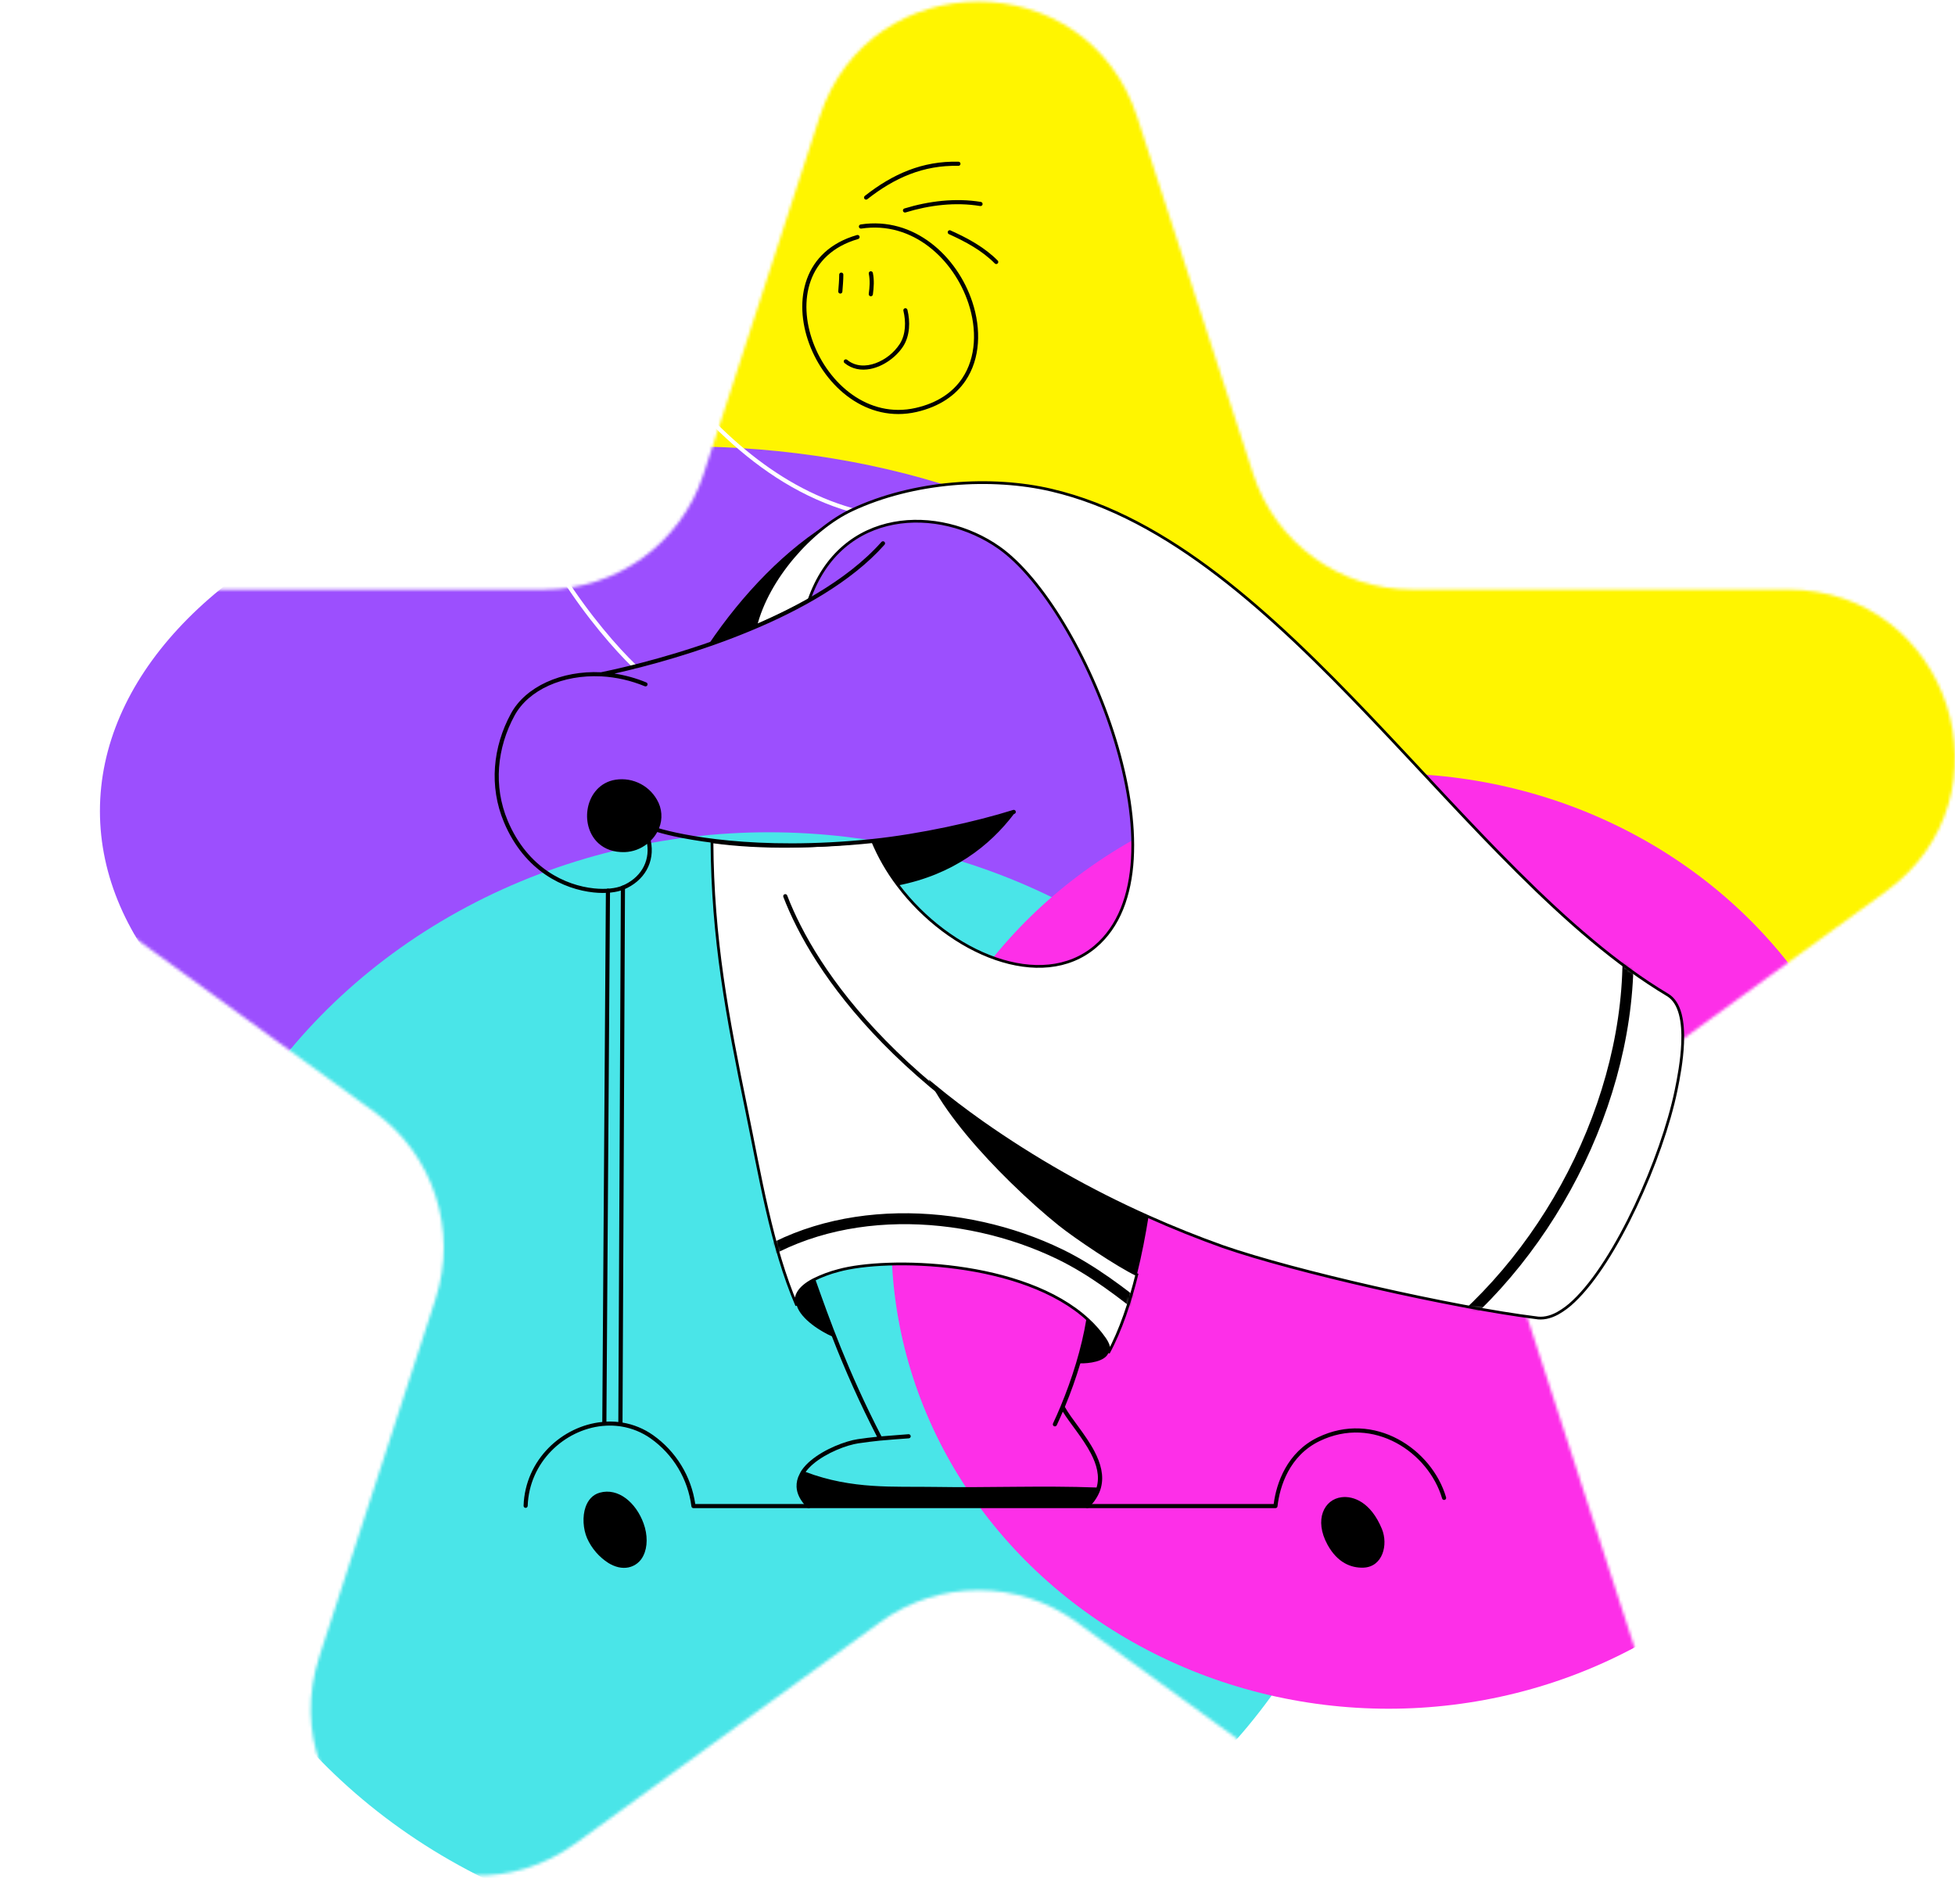 <svg width="652" height="635" viewBox="0 0 652 635" fill="none" xmlns="http://www.w3.org/2000/svg">
<path d="M273.349 47.998C290.017 -3.298 362.587 -3.298 379.254 47.998L417.971 167.157C425.425 190.097 446.802 205.629 470.923 205.629H596.214C650.15 205.629 672.576 274.648 628.94 306.35L527.578 379.994C508.064 394.172 499.898 419.303 507.352 442.244L546.069 561.402C562.736 612.698 504.025 655.354 460.39 623.651L359.028 550.007C339.514 535.829 313.09 535.829 293.575 550.007L192.213 623.651C148.578 655.354 89.867 612.698 106.535 561.402L145.251 442.244C152.705 419.303 144.54 394.172 125.025 379.994L23.663 306.35C-19.972 274.648 2.454 205.629 56.39 205.629H181.68C205.801 205.629 227.179 190.097 234.633 167.157L273.349 47.998Z" fill="white"/>
<mask id="mask0_129_1456" style="mask-type:alpha" maskUnits="userSpaceOnUse" x="0" y="0" width="652" height="626">
<path d="M273.349 39.009C290.017 -12.287 362.587 -12.287 379.254 39.009L417.971 158.168C425.425 181.108 446.802 196.64 470.923 196.64H596.214C650.15 196.64 672.576 265.658 628.94 297.361L527.578 371.005C508.064 385.183 499.898 410.314 507.352 433.254L546.069 552.413C562.736 603.709 504.025 646.365 460.39 614.662L359.028 541.018C339.514 526.84 313.09 526.84 293.575 541.018L192.213 614.662C148.578 646.365 89.867 603.709 106.535 552.413L145.251 433.254C152.705 410.314 144.54 385.183 125.025 371.005L23.663 297.361C-19.972 265.658 2.454 196.64 56.39 196.64H181.68C205.801 196.64 227.179 181.108 234.633 158.168L273.349 39.009Z" fill="white"/>
</mask>
<g mask="url(#mask0_129_1456)">
<g filter="url(#filter0_f_129_1456)">
<ellipse cx="436.369" cy="170.152" rx="248.15" ry="206.701" fill="#FFF500"/>
</g>
<g filter="url(#filter1_f_129_1456)">
<ellipse cx="228.03" cy="270.503" rx="194.702" ry="121.621" fill="#9C4FFE"/>
</g>
<g filter="url(#filter2_f_129_1456)">
<ellipse cx="256.391" cy="463.023" rx="201.247" ry="185.431" fill="#4AE5E8"/>
</g>
<g filter="url(#filter3_f_129_1456)">
<ellipse cx="463.09" cy="413.939" rx="165.797" ry="155.98" fill="#FD2FE8"/>
</g>
</g>
<g clip-path="url(#clip0_129_1456)">
<path fill-rule="evenodd" clip-rule="evenodd" d="M442.738 515.225C446.042 521.237 450.622 523.026 454.765 522.861C461.158 522.577 463.026 515.207 460.86 509.929C457.156 500.972 451.328 498.888 447.451 499.375C441.618 500.045 438.149 506.869 442.738 515.225Z" fill="black"/>
<path fill-rule="evenodd" clip-rule="evenodd" d="M195.804 513.068C197.322 516.458 199.8 519.33 202.931 521.329C205.069 522.627 207.4 523.251 209.621 522.779C210.696 522.553 211.703 522.079 212.563 521.395C213.422 520.712 214.11 519.837 214.573 518.841C215.991 515.982 216.032 511.958 214.637 508.117C212.118 501.183 206.212 496.112 199.994 497.865C197.653 498.526 196.134 500.306 195.317 502.564C194.161 505.781 194.473 510.003 195.804 513.068Z" fill="black"/>
<path fill-rule="evenodd" clip-rule="evenodd" d="M174.614 502.215C174.611 502.306 174.626 502.396 174.657 502.48C174.689 502.565 174.737 502.643 174.799 502.709C174.861 502.775 174.935 502.828 175.018 502.865C175.1 502.903 175.189 502.924 175.279 502.927C175.37 502.93 175.46 502.915 175.544 502.883C175.629 502.851 175.707 502.803 175.773 502.741C175.839 502.679 175.892 502.605 175.929 502.523C175.967 502.441 175.988 502.352 175.991 502.261C176.477 487.641 188.234 476.884 200.867 475.608C201.326 475.563 201.785 475.526 202.244 475.507C203.66 475.443 205.078 475.5 206.484 475.677L207.182 475.778C210.73 476.345 214.101 477.718 217.034 479.794C220.735 482.421 223.851 485.788 226.183 489.681C228.516 493.575 230.015 497.91 230.586 502.413C230.606 502.579 230.686 502.731 230.811 502.842C230.936 502.953 231.098 503.014 231.265 503.014H425.374C425.544 503.014 425.708 502.951 425.834 502.837C425.96 502.724 426.04 502.568 426.058 502.399C426.792 495.772 429.995 485.511 440.11 480.638C458.076 471.974 476.441 484.447 480.952 499.792C480.977 499.879 481.019 499.96 481.076 500.031C481.132 500.101 481.202 500.16 481.281 500.203C481.361 500.247 481.448 500.274 481.538 500.284C481.627 500.294 481.718 500.286 481.805 500.26C481.892 500.235 481.973 500.193 482.043 500.136C482.114 500.08 482.173 500.01 482.216 499.931C482.259 499.851 482.287 499.764 482.297 499.674C482.307 499.585 482.299 499.494 482.273 499.407C477.574 483.345 458.332 470.331 439.531 479.399C429.202 484.378 425.682 494.671 424.782 501.637H231.871C231.207 497.062 229.622 492.668 227.209 488.724C224.797 484.78 221.609 481.367 217.837 478.692C214.792 476.532 211.296 475.091 207.613 474.475L208.435 296.06C208.435 295.877 208.362 295.702 208.233 295.573C208.104 295.444 207.929 295.371 207.746 295.371C207.564 295.371 207.389 295.444 207.26 295.573C207.13 295.702 207.058 295.877 207.058 296.06L206.214 474.287C204.894 474.142 203.565 474.101 202.24 474.163L203.442 297.078C203.442 296.896 203.369 296.721 203.24 296.592C203.111 296.463 202.936 296.39 202.753 296.39C202.571 296.39 202.396 296.463 202.267 296.592C202.138 296.721 202.065 296.896 202.065 297.078L200.863 474.273C187.546 475.54 175.128 486.819 174.614 502.215Z" fill="black"/>
<path fill-rule="evenodd" clip-rule="evenodd" d="M266.646 491.679C265.941 492.986 265.599 494.458 265.655 495.942C265.765 498.113 266.807 500.435 269.207 502.826C269.303 502.922 269.426 502.987 269.559 503.014C269.693 503.04 269.831 503.027 269.957 502.975C270.083 502.923 270.19 502.834 270.266 502.721C270.341 502.608 270.382 502.475 270.382 502.339H361.909C361.913 502.511 361.982 502.675 362.102 502.798C362.231 502.927 362.406 502.999 362.588 502.999C362.771 502.999 362.946 502.927 363.075 502.798C364.65 501.338 365.891 499.555 366.714 497.571C366.898 497.123 367.051 496.663 367.173 496.195C368.247 492.161 367.081 488.049 365.034 484.121C362.065 478.421 357.233 473.153 355.136 469.244C357.105 464.495 358.828 459.649 360.299 454.724C362.933 454.784 368.559 454.219 369.674 451.209C370.101 450.029 369.834 448.455 368.421 446.445C366.998 444.405 365.378 442.51 363.584 440.787C363.612 440.636 363.639 440.48 363.662 440.328C363.692 440.146 363.648 439.959 363.54 439.809C363.432 439.658 363.269 439.557 363.086 439.528C362.904 439.498 362.717 439.542 362.567 439.65C362.416 439.758 362.315 439.921 362.286 440.103C360.721 449.658 357.563 459.799 353.727 469.014C352.91 470.978 352.057 472.906 351.185 474.769C351.147 474.851 351.125 474.939 351.121 475.03C351.117 475.12 351.131 475.21 351.162 475.295C351.192 475.38 351.24 475.458 351.301 475.525C351.362 475.592 351.436 475.646 351.517 475.684C351.599 475.722 351.688 475.744 351.779 475.748C351.869 475.752 351.959 475.738 352.044 475.707C352.129 475.677 352.207 475.629 352.274 475.568C352.341 475.507 352.395 475.433 352.433 475.351C353.121 473.88 353.794 472.375 354.452 470.836C356.747 474.631 361.069 479.514 363.805 484.759C365.732 488.453 366.842 492.34 365.718 496.135C347.784 495.451 329.681 496.25 311.72 495.938C298.219 495.708 284.3 496.855 268.675 490.945C269.419 489.953 270.277 489.052 271.231 488.26C275.678 484.497 282.442 481.96 286.237 481.4C288.683 481.042 291.133 480.734 293.579 480.482H293.671C296.805 480.193 299.953 479.963 303.088 479.734C303.27 479.721 303.44 479.636 303.56 479.498C303.68 479.36 303.741 479.18 303.728 478.997C303.715 478.815 303.63 478.645 303.492 478.525C303.354 478.405 303.174 478.344 302.991 478.357C299.985 478.578 296.975 478.816 293.974 479.069C282.708 457.266 276.572 439.787 271.878 426.612C271.817 426.44 271.69 426.299 271.525 426.22C271.361 426.141 271.171 426.131 270.999 426.192C270.827 426.253 270.686 426.38 270.607 426.544C270.528 426.709 270.518 426.898 270.579 427.071L270.621 427.185C265.972 429.815 264.912 432.692 265.71 435.391C267.087 440.085 274.053 444.252 277.435 445.711C281.862 457.135 286.889 468.317 292.496 479.211C290.33 479.431 288.169 479.706 286.017 480.023C282.052 480.61 274.975 483.258 270.322 487.196C269.188 488.126 268.186 489.207 267.344 490.408C267.084 490.816 266.851 491.241 266.646 491.679Z" fill="black"/>
<path fill-rule="evenodd" clip-rule="evenodd" d="M524.142 434.023C524.144 434.113 524.163 434.202 524.198 434.285C524.234 434.368 524.286 434.443 524.351 434.506C524.416 434.568 524.492 434.618 524.576 434.65C524.66 434.683 524.75 434.699 524.84 434.698C538.694 434.464 552.608 433.821 564.576 433.156C563.901 441.476 563.264 450.548 567.008 458.129C573.671 471.616 590.697 468.633 599.172 459.047C612.43 444.064 618.285 416.686 619.125 397.21C619.424 390.382 618.607 377.551 613.871 369.984C612.228 367.363 610.122 365.363 607.446 364.394C604.771 363.426 601.563 363.477 597.667 365.032C595.471 365.98 593.423 367.24 591.587 368.772C591.501 368.839 591.433 368.926 591.388 369.025C591.344 369.124 591.324 369.233 591.33 369.341C580.201 362.894 571.487 357.727 561.667 347.378C561.607 347.305 561.532 347.245 561.448 347.202C561.364 347.159 561.272 347.134 561.177 347.128C561.083 347.122 560.988 347.136 560.899 347.168C560.81 347.2 560.729 347.25 560.66 347.316C560.592 347.381 560.537 347.459 560.5 347.546C560.463 347.634 560.445 347.727 560.446 347.822C560.447 347.917 560.467 348.01 560.506 348.096C560.545 348.183 560.601 348.26 560.671 348.324C572.643 360.943 582.973 365.941 597.975 374.816C598.053 374.868 598.14 374.904 598.233 374.922C598.325 374.939 598.42 374.937 598.511 374.917C598.603 374.896 598.689 374.857 598.765 374.801C598.841 374.746 598.905 374.676 598.952 374.595C599 374.514 599.031 374.424 599.042 374.331C599.054 374.238 599.047 374.143 599.02 374.053C598.994 373.963 598.95 373.879 598.89 373.806C598.83 373.734 598.756 373.675 598.672 373.632C596.465 372.324 594.359 371.103 592.335 369.933C592.376 369.913 592.414 369.889 592.449 369.86C594.181 368.409 596.113 367.216 598.186 366.317C601.233 365.106 603.821 364.876 606.015 365.399C611.618 375.757 612.549 393.241 611.374 405.732C609.929 421.091 602.761 440.718 593.308 450.677C583.363 461.144 572.9 460.313 567.045 454.6C564.75 447.831 565.384 440.163 565.966 433.064L566.558 433.032C566.741 433.022 566.912 432.939 567.034 432.803C567.156 432.666 567.218 432.487 567.208 432.305C567.197 432.122 567.115 431.951 566.979 431.829C566.842 431.707 566.663 431.645 566.48 431.655H566.081L565.292 431.696L564.695 431.729C557.325 432.142 549.212 432.545 540.833 432.853C541.906 430.21 543.012 427.58 543.866 424.859C548.696 409.359 552.497 393.557 555.242 377.556C548.671 398.105 536.808 422.188 525.551 433.307H524.812C524.721 433.31 524.631 433.33 524.548 433.367C524.465 433.405 524.39 433.458 524.328 433.525C524.265 433.592 524.217 433.67 524.185 433.755C524.153 433.841 524.139 433.932 524.142 434.023Z" fill="white"/>
<path fill-rule="evenodd" clip-rule="evenodd" d="M278.145 173.492C262.276 182.744 247.481 198.323 236.252 215.018C241.396 213.233 246.705 211.218 251.987 208.965C255.415 195.125 266.672 181.174 278.145 173.492Z" fill="black"/>
<path fill-rule="evenodd" clip-rule="evenodd" d="M147.065 107.627C148.166 106.044 149.923 104.873 152.08 104.107C155.178 103.001 159.111 102.698 162.979 103.047C165.37 103.25 167.732 103.712 170.023 104.424C167.66 99.982 166.811 93.754 170.707 89.854C172.845 87.715 175.723 86.958 178.637 87.174C177.205 82.846 177.609 78.202 181.698 74.866C183.799 73.15 186.7 72.572 189.77 72.705C194.203 72.884 198.984 74.508 202.013 75.958C216.519 82.91 227.188 102.712 220.553 120.118C237.321 141.764 257.535 161.85 284.243 169.463C284.333 169.485 284.418 169.525 284.493 169.581C284.567 169.636 284.63 169.706 284.676 169.787C284.723 169.867 284.753 169.956 284.764 170.048C284.776 170.14 284.768 170.234 284.743 170.323C284.717 170.412 284.673 170.495 284.615 170.567C284.556 170.639 284.483 170.699 284.401 170.742C284.319 170.785 284.229 170.811 284.136 170.819C284.043 170.826 283.95 170.815 283.862 170.785C251.827 161.653 228.987 134.798 210.301 108.59C210.243 108.517 210.201 108.433 210.177 108.343C210.153 108.253 210.148 108.16 210.161 108.068C210.174 107.975 210.206 107.887 210.255 107.807C210.303 107.728 210.367 107.659 210.443 107.605C210.518 107.551 210.604 107.513 210.695 107.493C210.786 107.473 210.88 107.472 210.972 107.49C211.063 107.507 211.15 107.543 211.227 107.595C211.304 107.647 211.37 107.714 211.421 107.792C214.045 111.463 216.753 115.171 219.557 118.833C225.316 102.313 215.142 83.778 201.416 77.202C198.521 75.825 193.95 74.251 189.71 74.081C186.998 73.967 184.424 74.416 182.57 75.917C178.77 79.014 178.623 83.36 180.142 87.357C182.826 87.862 185.334 89.054 187.42 90.817C188.577 91.818 191.16 94.209 192.037 96.324C192.496 97.439 192.495 98.499 191.89 99.348C191.714 99.593 191.474 99.784 191.196 99.902C190.918 100.019 190.614 100.058 190.316 100.014C189.734 99.933 189.175 99.734 188.673 99.431C186.264 98.091 183.106 94.622 182.95 94.447C181.388 92.711 180.116 90.733 179.183 88.592H179.045C176.356 88.28 173.649 88.853 171.703 90.822C168.22 94.3 169.17 99.862 171.281 103.813C171.506 104.236 171.74 104.681 172.029 105.14C172.543 105.351 173.029 105.598 173.497 105.81C175.48 106.815 176.999 108.058 177.811 109.439C178.027 109.85 178.082 110.326 177.967 110.775C177.901 111.062 177.731 111.314 177.491 111.483C177.25 111.653 176.956 111.727 176.664 111.693C176.262 111.65 175.876 111.511 175.539 111.289C174.731 110.748 174.001 110.1 173.369 109.361C172.509 108.391 171.741 107.343 171.074 106.232C168.436 105.246 165.675 104.628 162.869 104.396C159.198 104.07 155.481 104.337 152.553 105.387C150.69 106.053 149.153 107.026 148.203 108.393C144.229 114.106 144.701 120.38 147.459 126.166C151.475 134.583 160.308 141.985 167.651 145.284C167.152 142.134 166.853 138.955 166.756 135.766C166.753 135.676 166.768 135.586 166.8 135.501C166.832 135.417 166.881 135.34 166.943 135.274C167.005 135.208 167.079 135.155 167.162 135.118C167.244 135.081 167.333 135.06 167.424 135.057C167.514 135.055 167.604 135.07 167.689 135.102C167.773 135.134 167.851 135.182 167.916 135.244C167.982 135.306 168.035 135.381 168.072 135.463C168.109 135.546 168.13 135.635 168.133 135.725C168.243 139.236 168.595 142.735 169.188 146.197L169.216 146.358C174.782 178.94 199.865 210.012 212.173 221.824C212.246 221.884 212.306 221.959 212.349 222.043C212.392 222.128 212.417 222.22 212.422 222.315C212.428 222.409 212.414 222.504 212.381 222.593C212.348 222.681 212.298 222.763 212.232 222.831C212.166 222.899 212.088 222.953 212 222.99C211.913 223.026 211.819 223.044 211.724 223.043C211.629 223.041 211.536 223.02 211.45 222.981C211.364 222.942 211.286 222.885 211.223 222.815C198.833 210.92 173.667 179.678 167.912 146.899C160.161 143.687 150.534 135.78 146.234 126.758C143.237 120.536 142.778 113.776 147.065 107.627ZM183.974 93.557C185.317 95.043 186.79 96.407 188.375 97.632C188.909 98.05 189.507 98.38 190.146 98.609C190.412 98.688 190.642 98.747 190.779 98.564C190.877 98.42 190.944 98.258 190.977 98.088C191.01 97.917 191.008 97.742 190.972 97.572C190.861 97.044 190.653 96.541 190.357 96.09C189.329 94.383 187.434 92.667 186.521 91.877C184.869 90.477 182.92 89.471 180.821 88.936C181.664 90.606 182.724 92.156 183.974 93.548V93.557ZM174.337 108.457C174.921 109.17 175.624 109.776 176.416 110.247C176.475 110.274 176.536 110.295 176.599 110.311C176.61 110.255 176.61 110.198 176.599 110.142C175.811 108.972 174.737 108.025 173.479 107.388C173.768 107.76 174.062 108.122 174.36 108.448L174.337 108.457Z" fill="white"/>
<path fill-rule="evenodd" clip-rule="evenodd" d="M561.169 347.851C561.44 341.027 560.454 334.451 556.19 331.867L556.108 331.817C487.929 291.058 428.809 181.844 350.705 163.497C330.811 158.826 304.723 160.4 284.036 170.119C270.751 176.374 255.988 192.743 251.973 208.965C258.301 206.074 263.904 203.431 269.769 200.246C280.521 169.119 313.3 168.66 333.179 182.656C361.819 202.807 396.966 288.91 365.266 315.737C347.309 330.945 316.654 318.068 299.487 295.261C296.033 290.708 293.175 285.731 290.984 280.452C273.229 282.54 254.341 283.077 237.444 280.741C237.632 313.098 242.519 338.944 249.04 370.53C253.317 391.231 257.3 415.961 265.73 435.436C264.904 432.619 266.084 429.617 271.237 426.896C273.928 425.55 276.753 424.493 279.667 423.743C295.683 419.324 341.343 420.15 362.957 440.264C364.99 442.139 366.815 444.229 368.4 446.496C369.813 448.529 370.079 450.08 369.653 451.254C373.737 443.729 376.816 434.445 379.133 425.134C372.961 422.234 358.699 412.656 353.398 408.407C348.897 404.796 343.174 399.766 337.287 393.993C327.429 384.342 317.077 372.553 311.239 361.902C316.563 366.289 321.987 370.401 327.379 374.215C344.861 386.528 363.499 397.112 383.03 405.819C391.17 409.463 399.458 412.788 407.893 415.795C420.072 420.026 439.07 425.024 458.344 429.397C478.458 433.986 498.879 437.85 512.168 439.493C514.348 439.888 516.789 439.493 519.488 438.024C521.431 436.927 523.227 435.586 524.829 434.032C538.977 420.724 554.286 386.307 558.967 363.71C559.765 359.86 560.935 353.775 561.169 347.869V347.851Z" fill="white"/>
<mask id="mask1_129_1456" style="mask-type:luminance" maskUnits="userSpaceOnUse" x="237" y="160" width="325" height="292">
<path d="M561.169 347.851C561.44 341.027 560.454 334.451 556.19 331.868L556.108 331.817C487.929 291.058 428.809 181.844 350.705 163.498C330.811 158.826 304.723 160.4 284.036 170.12C270.751 176.374 255.988 192.743 251.973 208.965C258.301 206.074 263.904 203.431 269.769 200.246C280.521 169.119 313.3 168.66 333.179 182.657C361.819 202.807 396.966 288.91 365.266 315.737C347.309 330.945 316.654 318.069 299.487 295.261C296.033 290.708 293.175 285.731 290.984 280.453C273.229 282.541 254.341 283.078 237.444 280.742C237.632 313.099 242.519 338.944 249.04 370.53C253.317 391.231 257.3 415.961 265.73 435.436C264.904 432.619 266.084 429.618 271.237 426.896C273.928 425.55 276.753 424.493 279.667 423.744C295.683 419.325 341.343 420.151 362.957 440.264C364.99 442.14 366.815 444.229 368.4 446.496C369.813 448.529 370.079 450.08 369.653 451.255C373.737 443.729 376.816 434.445 379.133 425.134C372.961 422.234 358.699 412.657 353.398 408.407C348.897 404.796 343.174 399.766 337.287 393.993C327.429 384.343 317.077 372.554 311.239 361.903C316.563 366.29 321.987 370.401 327.379 374.215C344.861 386.528 363.499 397.113 383.03 405.819C391.17 409.463 399.458 412.788 407.893 415.796C420.072 420.027 439.07 425.024 458.344 429.397C478.458 433.986 498.879 437.85 512.168 439.493C514.348 439.888 516.789 439.493 519.488 438.025C521.431 436.928 523.227 435.586 524.829 434.032C538.977 420.724 554.286 386.307 558.967 363.711C559.765 359.86 560.935 353.775 561.169 347.869V347.851Z" fill="white"/>
</mask>
<g mask="url(#mask1_129_1456)">
<path fill-rule="evenodd" clip-rule="evenodd" d="M544.542 310.648C544.511 310.161 544.287 309.707 543.921 309.384C543.74 309.225 543.529 309.103 543.3 309.024C543.072 308.946 542.83 308.914 542.589 308.93C542.348 308.945 542.112 309.008 541.895 309.114C541.679 309.22 541.485 309.369 541.325 309.55C541.166 309.731 541.043 309.942 540.965 310.171C540.887 310.399 540.855 310.641 540.87 310.882C544.11 361.517 517.008 416.25 476.698 446.762C476.497 446.904 476.327 447.085 476.198 447.294C476.068 447.503 475.982 447.736 475.944 447.979C475.906 448.222 475.918 448.47 475.978 448.708C476.038 448.947 476.145 449.171 476.293 449.367C476.442 449.563 476.628 449.728 476.841 449.851C477.054 449.974 477.289 450.052 477.533 450.083C477.777 450.113 478.025 450.093 478.261 450.026C478.498 449.958 478.718 449.844 478.91 449.69C520.16 418.485 547.846 362.458 544.532 310.644L544.542 310.648Z" fill="black"/>
<path fill-rule="evenodd" clip-rule="evenodd" d="M382.445 440.191C382.632 440.35 382.849 440.471 383.084 440.545C383.318 440.619 383.565 440.645 383.81 440.622C384.055 440.599 384.292 440.527 384.509 440.41C384.725 440.293 384.916 440.134 385.07 439.943C385.223 439.751 385.337 439.53 385.404 439.293C385.47 439.057 385.489 438.809 385.458 438.565C385.427 438.321 385.348 438.086 385.225 437.873C385.101 437.66 384.936 437.475 384.74 437.327C375.277 429.728 365.337 422.064 354.365 416.732C321.494 400.748 276.761 398.986 246.212 421.518C246.018 421.661 245.854 421.841 245.729 422.048C245.605 422.254 245.522 422.483 245.486 422.722C245.45 422.96 245.462 423.203 245.519 423.437C245.577 423.671 245.681 423.892 245.824 424.086C245.967 424.28 246.147 424.444 246.354 424.568C246.56 424.693 246.789 424.775 247.028 424.811C247.266 424.847 247.509 424.836 247.743 424.778C247.977 424.72 248.198 424.616 248.392 424.473C277.871 402.731 321.04 404.608 352.759 420.031C363.483 425.244 373.189 432.761 382.441 440.191H382.445Z" fill="black"/>
</g>
<path fill-rule="evenodd" clip-rule="evenodd" d="M561.169 347.851C561.44 341.027 560.454 334.451 556.19 331.867L556.108 331.817C487.929 291.058 428.809 181.844 350.705 163.497C330.811 158.826 304.723 160.4 284.036 170.119C270.751 176.374 255.988 192.743 251.973 208.965C258.301 206.074 263.904 203.431 269.769 200.246C280.521 169.119 313.3 168.66 333.179 182.656C361.819 202.807 396.966 288.91 365.266 315.737C347.309 330.945 316.654 318.068 299.487 295.261C296.033 290.708 293.175 285.731 290.984 280.452C273.229 282.54 254.341 283.077 237.444 280.741C237.632 313.098 242.519 338.944 249.04 370.53C253.317 391.231 257.3 415.961 265.73 435.436C264.904 432.619 266.084 429.617 271.237 426.896C273.928 425.55 276.753 424.493 279.667 423.743C295.683 419.324 341.343 420.15 362.957 440.264C364.99 442.139 366.815 444.229 368.4 446.496C369.813 448.529 370.079 450.08 369.653 451.254C373.737 443.729 376.816 434.445 379.134 425.134C372.961 422.234 358.699 412.656 353.398 408.407C348.897 404.796 343.174 399.766 337.287 393.993C327.429 384.342 317.077 372.553 311.239 361.902C316.563 366.289 321.987 370.401 327.379 374.215C344.861 386.528 363.499 397.112 383.03 405.819C391.17 409.463 399.458 412.788 407.893 415.795C420.072 420.026 439.07 425.024 458.344 429.397C478.458 433.986 498.879 437.85 512.168 439.493C514.348 439.888 516.789 439.493 519.488 438.024C521.431 436.927 523.227 435.586 524.829 434.032C538.977 420.724 554.286 386.307 558.967 363.71C559.765 359.86 560.935 353.775 561.169 347.869V347.851Z" stroke="black" stroke-width="0.918" stroke-miterlimit="10"/>
<path fill-rule="evenodd" clip-rule="evenodd" d="M379.154 425.139C380.806 418.503 382.068 411.853 383.031 405.819C363.501 397.112 344.863 386.528 327.381 374.215C321.989 370.401 316.564 366.289 311.241 361.902C317.078 372.553 327.431 384.343 337.307 393.979C343.194 399.752 348.917 404.782 353.419 408.393C358.719 412.643 372.981 422.22 379.154 425.12V425.139Z" fill="black"/>
<path fill-rule="evenodd" clip-rule="evenodd" d="M262.544 298.689C262.515 298.601 262.468 298.52 262.406 298.451C262.344 298.382 262.269 298.325 262.186 298.286C262.102 298.246 262.011 298.224 261.918 298.22C261.825 298.217 261.733 298.232 261.646 298.265C261.559 298.298 261.48 298.349 261.414 298.413C261.347 298.478 261.294 298.555 261.258 298.64C261.222 298.726 261.203 298.818 261.203 298.91C261.204 299.003 261.223 299.095 261.259 299.18C270.745 323.818 299.807 368.57 381.725 407.177C381.807 407.221 381.897 407.247 381.99 407.255C382.083 407.262 382.176 407.251 382.264 407.222C382.352 407.192 382.433 407.145 382.503 407.083C382.572 407.022 382.629 406.947 382.668 406.863C382.708 406.778 382.73 406.687 382.734 406.594C382.737 406.502 382.722 406.409 382.689 406.322C382.655 406.235 382.605 406.156 382.54 406.089C382.476 406.023 382.398 405.97 382.312 405.934C300.908 367.57 271.97 323.171 262.54 298.689H262.544Z" fill="black"/>
<path fill-rule="evenodd" clip-rule="evenodd" d="M168.076 274.253C175.033 290.773 188.199 296.629 197.941 297.657C202.181 298.115 205.784 297.611 207.987 296.702C214.87 293.862 218.541 287.552 217.036 280.37C217.891 279.527 218.617 278.564 219.193 277.511C225.92 279.544 251.178 285.312 291.052 281.182H291.263C293.417 286.216 296.179 290.967 299.486 295.33C317.842 291.718 330.012 282.173 338.135 271.509L338.277 271.463C338.366 271.438 338.449 271.396 338.521 271.338C338.594 271.281 338.654 271.209 338.698 271.128C338.742 271.047 338.769 270.958 338.778 270.866C338.787 270.774 338.777 270.681 338.75 270.593C338.722 270.505 338.677 270.423 338.617 270.353C338.557 270.282 338.483 270.225 338.401 270.184C338.318 270.142 338.228 270.118 338.136 270.112C338.044 270.107 337.951 270.12 337.864 270.15C325.474 274.055 306.806 278.181 290.91 279.833C251.701 283.908 226.737 278.342 219.78 276.281C220.414 274.735 220.68 273.064 220.557 271.398C220.435 269.732 219.927 268.117 219.074 266.681C217.628 264.165 215.41 262.181 212.748 261.024C210.087 259.866 207.123 259.597 204.297 260.256C199.414 261.5 196.56 265.653 195.927 270.178C195.353 274.234 196.574 278.566 199.662 281.329C201.723 283.165 204.614 284.321 208.381 284.206C211.09 284.101 213.695 283.136 215.82 281.453C216.779 287.63 213.438 292.976 207.445 295.449C205.394 296.294 202.025 296.716 198.07 296.303C188.685 295.33 176.043 289.667 169.329 273.753C164.465 262.198 165.745 249.431 171.623 238.633C176.277 230.093 187.712 224.967 200.401 225.591C200.45 225.596 200.499 225.596 200.548 225.591H200.575C205.529 225.863 210.401 226.971 214.985 228.868C215.069 228.908 215.161 228.931 215.255 228.934C215.348 228.938 215.441 228.923 215.529 228.889C215.616 228.855 215.696 228.804 215.763 228.739C215.83 228.674 215.882 228.595 215.918 228.509C215.954 228.422 215.971 228.329 215.97 228.236C215.968 228.142 215.948 228.05 215.909 227.964C215.871 227.879 215.816 227.802 215.747 227.739C215.677 227.676 215.596 227.627 215.508 227.597C212.112 226.195 208.559 225.211 204.926 224.664C226.347 219.86 273.049 206.418 294.998 181.675C295.12 181.538 295.182 181.358 295.172 181.175C295.161 180.992 295.078 180.821 294.941 180.699C294.804 180.578 294.624 180.515 294.442 180.526C294.259 180.537 294.088 180.62 293.966 180.757C270.631 207.056 219.06 220.415 200.433 224.219C187.194 223.59 175.262 229.047 170.407 237.986C164.35 249.105 163.042 262.303 168.076 274.253Z" fill="black"/>
<path fill-rule="evenodd" clip-rule="evenodd" d="M287.029 74.866C286.846 74.894 286.682 74.993 286.573 75.142C286.464 75.291 286.418 75.477 286.446 75.66C286.474 75.843 286.574 76.007 286.722 76.116C286.871 76.225 287.058 76.271 287.24 76.243C304.426 73.618 318.138 86.55 322.97 101.147C325.856 109.866 325.577 119.209 320.891 126.185C317.775 130.82 312.718 134.394 305.38 136.06C289.558 139.653 276.263 127.961 271.169 114.194C266.076 100.427 269.169 84.627 286.189 79.721C286.365 79.67 286.513 79.551 286.602 79.391C286.69 79.23 286.711 79.041 286.66 78.865C286.608 78.689 286.49 78.541 286.329 78.453C286.169 78.365 285.98 78.344 285.804 78.395C267.875 83.567 264.534 100.225 269.88 114.671C275.226 129.117 289.154 141.159 305.674 137.405C313.407 135.62 318.748 131.825 322.034 126.937C326.944 119.622 327.302 109.839 324.273 100.697C319.248 85.508 304.917 72.131 287.029 74.866Z" fill="black"/>
<path fill-rule="evenodd" clip-rule="evenodd" d="M288.43 65.339C288.356 65.394 288.293 65.463 288.246 65.542C288.199 65.621 288.169 65.709 288.156 65.8C288.144 65.892 288.15 65.984 288.174 66.073C288.198 66.162 288.24 66.245 288.297 66.318C288.353 66.39 288.424 66.451 288.505 66.495C288.585 66.54 288.674 66.568 288.766 66.578C288.857 66.587 288.95 66.579 289.038 66.552C289.126 66.525 289.208 66.481 289.279 66.422C298.259 59.36 307.896 55.041 319.621 55.312C319.712 55.315 319.802 55.299 319.886 55.267C319.97 55.234 320.048 55.186 320.113 55.124C320.246 54.998 320.323 54.825 320.328 54.642C320.333 54.46 320.265 54.283 320.139 54.15C320.014 54.017 319.84 53.94 319.658 53.935C307.593 53.633 297.681 58.066 288.453 65.316L288.43 65.339Z" fill="black"/>
<path fill-rule="evenodd" clip-rule="evenodd" d="M301.612 69.538C301.438 69.592 301.292 69.714 301.207 69.876C301.121 70.037 301.104 70.226 301.158 70.401C301.212 70.576 301.334 70.722 301.495 70.807C301.657 70.892 301.846 70.909 302.021 70.855C309.928 68.414 318.665 67.345 326.893 68.722C326.984 68.736 327.076 68.733 327.165 68.712C327.254 68.691 327.339 68.653 327.413 68.599C327.487 68.546 327.55 68.478 327.599 68.4C327.647 68.323 327.679 68.236 327.694 68.145C327.709 68.055 327.706 67.963 327.685 67.874C327.664 67.784 327.625 67.7 327.572 67.626C327.518 67.552 327.451 67.488 327.373 67.44C327.295 67.392 327.208 67.359 327.118 67.345C318.684 65.968 309.735 67.046 301.612 69.538Z" fill="black"/>
<path fill-rule="evenodd" clip-rule="evenodd" d="M317.035 76.844C316.869 76.769 316.679 76.763 316.508 76.828C316.337 76.893 316.199 77.023 316.124 77.19C316.05 77.357 316.044 77.546 316.109 77.717C316.174 77.888 316.304 78.026 316.471 78.101C321.978 80.575 327.553 83.576 331.821 87.921C331.952 88.024 332.115 88.075 332.281 88.067C332.446 88.058 332.603 87.99 332.723 87.875C332.842 87.76 332.916 87.606 332.931 87.441C332.946 87.275 332.9 87.111 332.803 86.976C328.416 82.516 322.707 79.409 317.035 76.88V76.844Z" fill="black"/>
<path fill-rule="evenodd" clip-rule="evenodd" d="M291.105 91.051C291.091 90.959 291.059 90.871 291.01 90.791C290.961 90.712 290.897 90.644 290.821 90.59C290.745 90.536 290.659 90.499 290.567 90.479C290.476 90.46 290.382 90.459 290.291 90.477C290.2 90.495 290.113 90.531 290.036 90.584C289.959 90.637 289.894 90.704 289.844 90.783C289.794 90.861 289.76 90.949 289.745 91.041C289.73 91.133 289.734 91.227 289.756 91.317C290.215 93.612 290.036 95.755 289.733 98.031C289.721 98.121 289.727 98.213 289.75 98.302C289.774 98.39 289.814 98.472 289.87 98.545C289.925 98.617 289.994 98.678 290.073 98.724C290.152 98.769 290.239 98.799 290.33 98.811C290.512 98.835 290.697 98.786 290.843 98.674C290.916 98.619 290.976 98.55 291.022 98.471C291.068 98.392 291.098 98.305 291.11 98.215C291.426 95.782 291.596 93.488 291.11 91.051H291.105Z" fill="black"/>
<path fill-rule="evenodd" clip-rule="evenodd" d="M281.258 91.597C281.258 91.415 281.185 91.24 281.056 91.111C280.927 90.981 280.752 90.909 280.569 90.909C280.387 90.909 280.212 90.981 280.083 91.111C279.954 91.24 279.881 91.415 279.881 91.597C279.881 93.47 279.697 95.323 279.56 97.182C279.546 97.365 279.606 97.545 279.726 97.684C279.845 97.822 280.015 97.907 280.198 97.921C280.38 97.934 280.561 97.875 280.699 97.755C280.838 97.635 280.923 97.466 280.936 97.283C281.074 95.388 281.262 93.502 281.258 91.597Z" fill="black"/>
<path fill-rule="evenodd" clip-rule="evenodd" d="M302.633 103.368C302.617 103.275 302.582 103.186 302.531 103.107C302.479 103.028 302.412 102.961 302.333 102.909C302.255 102.857 302.166 102.821 302.073 102.805C301.98 102.789 301.885 102.792 301.793 102.814C301.702 102.836 301.615 102.877 301.54 102.933C301.465 102.99 301.402 103.062 301.355 103.144C301.309 103.226 301.28 103.317 301.27 103.411C301.26 103.504 301.269 103.599 301.298 103.689C302.16 107.269 302.114 111.491 300.086 114.703C298.142 117.66 295.304 119.919 291.986 121.15C288.774 122.321 285.254 122.284 282.492 119.989C282.35 119.882 282.173 119.834 281.997 119.854C281.82 119.874 281.658 119.962 281.545 120.099C281.432 120.236 281.376 120.411 281.389 120.588C281.402 120.765 281.483 120.931 281.615 121.049C284.148 123.156 287.223 123.642 290.247 123.059C294.666 122.206 298.966 119.039 301.261 115.437C303.482 111.917 303.592 107.278 302.637 103.359L302.633 103.368Z" fill="black"/>
</g>
<defs>
<filter id="filter0_f_129_1456" x="58.853" y="-165.914" width="755.031" height="672.132" filterUnits="userSpaceOnUse" color-interpolation-filters="sRGB">
<feFlood flood-opacity="0" result="BackgroundImageFix"/>
<feBlend mode="normal" in="SourceGraphic" in2="BackgroundImageFix" result="shape"/>
<feGaussianBlur stdDeviation="64.683" result="effect1_foregroundBlur_129_1456"/>
</filter>
<filter id="filter1_f_129_1456" x="-96.037" y="19.517" width="648.137" height="501.972" filterUnits="userSpaceOnUse" color-interpolation-filters="sRGB">
<feFlood flood-opacity="0" result="BackgroundImageFix"/>
<feBlend mode="normal" in="SourceGraphic" in2="BackgroundImageFix" result="shape"/>
<feGaussianBlur stdDeviation="64.683" result="effect1_foregroundBlur_129_1456"/>
</filter>
<filter id="filter2_f_129_1456" x="-74.221" y="148.227" width="661.223" height="629.592" filterUnits="userSpaceOnUse" color-interpolation-filters="sRGB">
<feFlood flood-opacity="0" result="BackgroundImageFix"/>
<feBlend mode="normal" in="SourceGraphic" in2="BackgroundImageFix" result="shape"/>
<feGaussianBlur stdDeviation="64.683" result="effect1_foregroundBlur_129_1456"/>
</filter>
<filter id="filter3_f_129_1456" x="116.334" y="77" width="693.511" height="673.877" filterUnits="userSpaceOnUse" color-interpolation-filters="sRGB">
<feFlood flood-opacity="0" result="BackgroundImageFix"/>
<feBlend mode="normal" in="SourceGraphic" in2="BackgroundImageFix" result="shape"/>
<feGaussianBlur stdDeviation="90.479" result="effect1_foregroundBlur_129_1456"/>
</filter>
<clipPath id="clip0_129_1456">
<rect width="475.272" height="468.985" fill="white" transform="matrix(-1 0 0 1 619.184 53.94)"/>
</clipPath>
</defs>
</svg>
